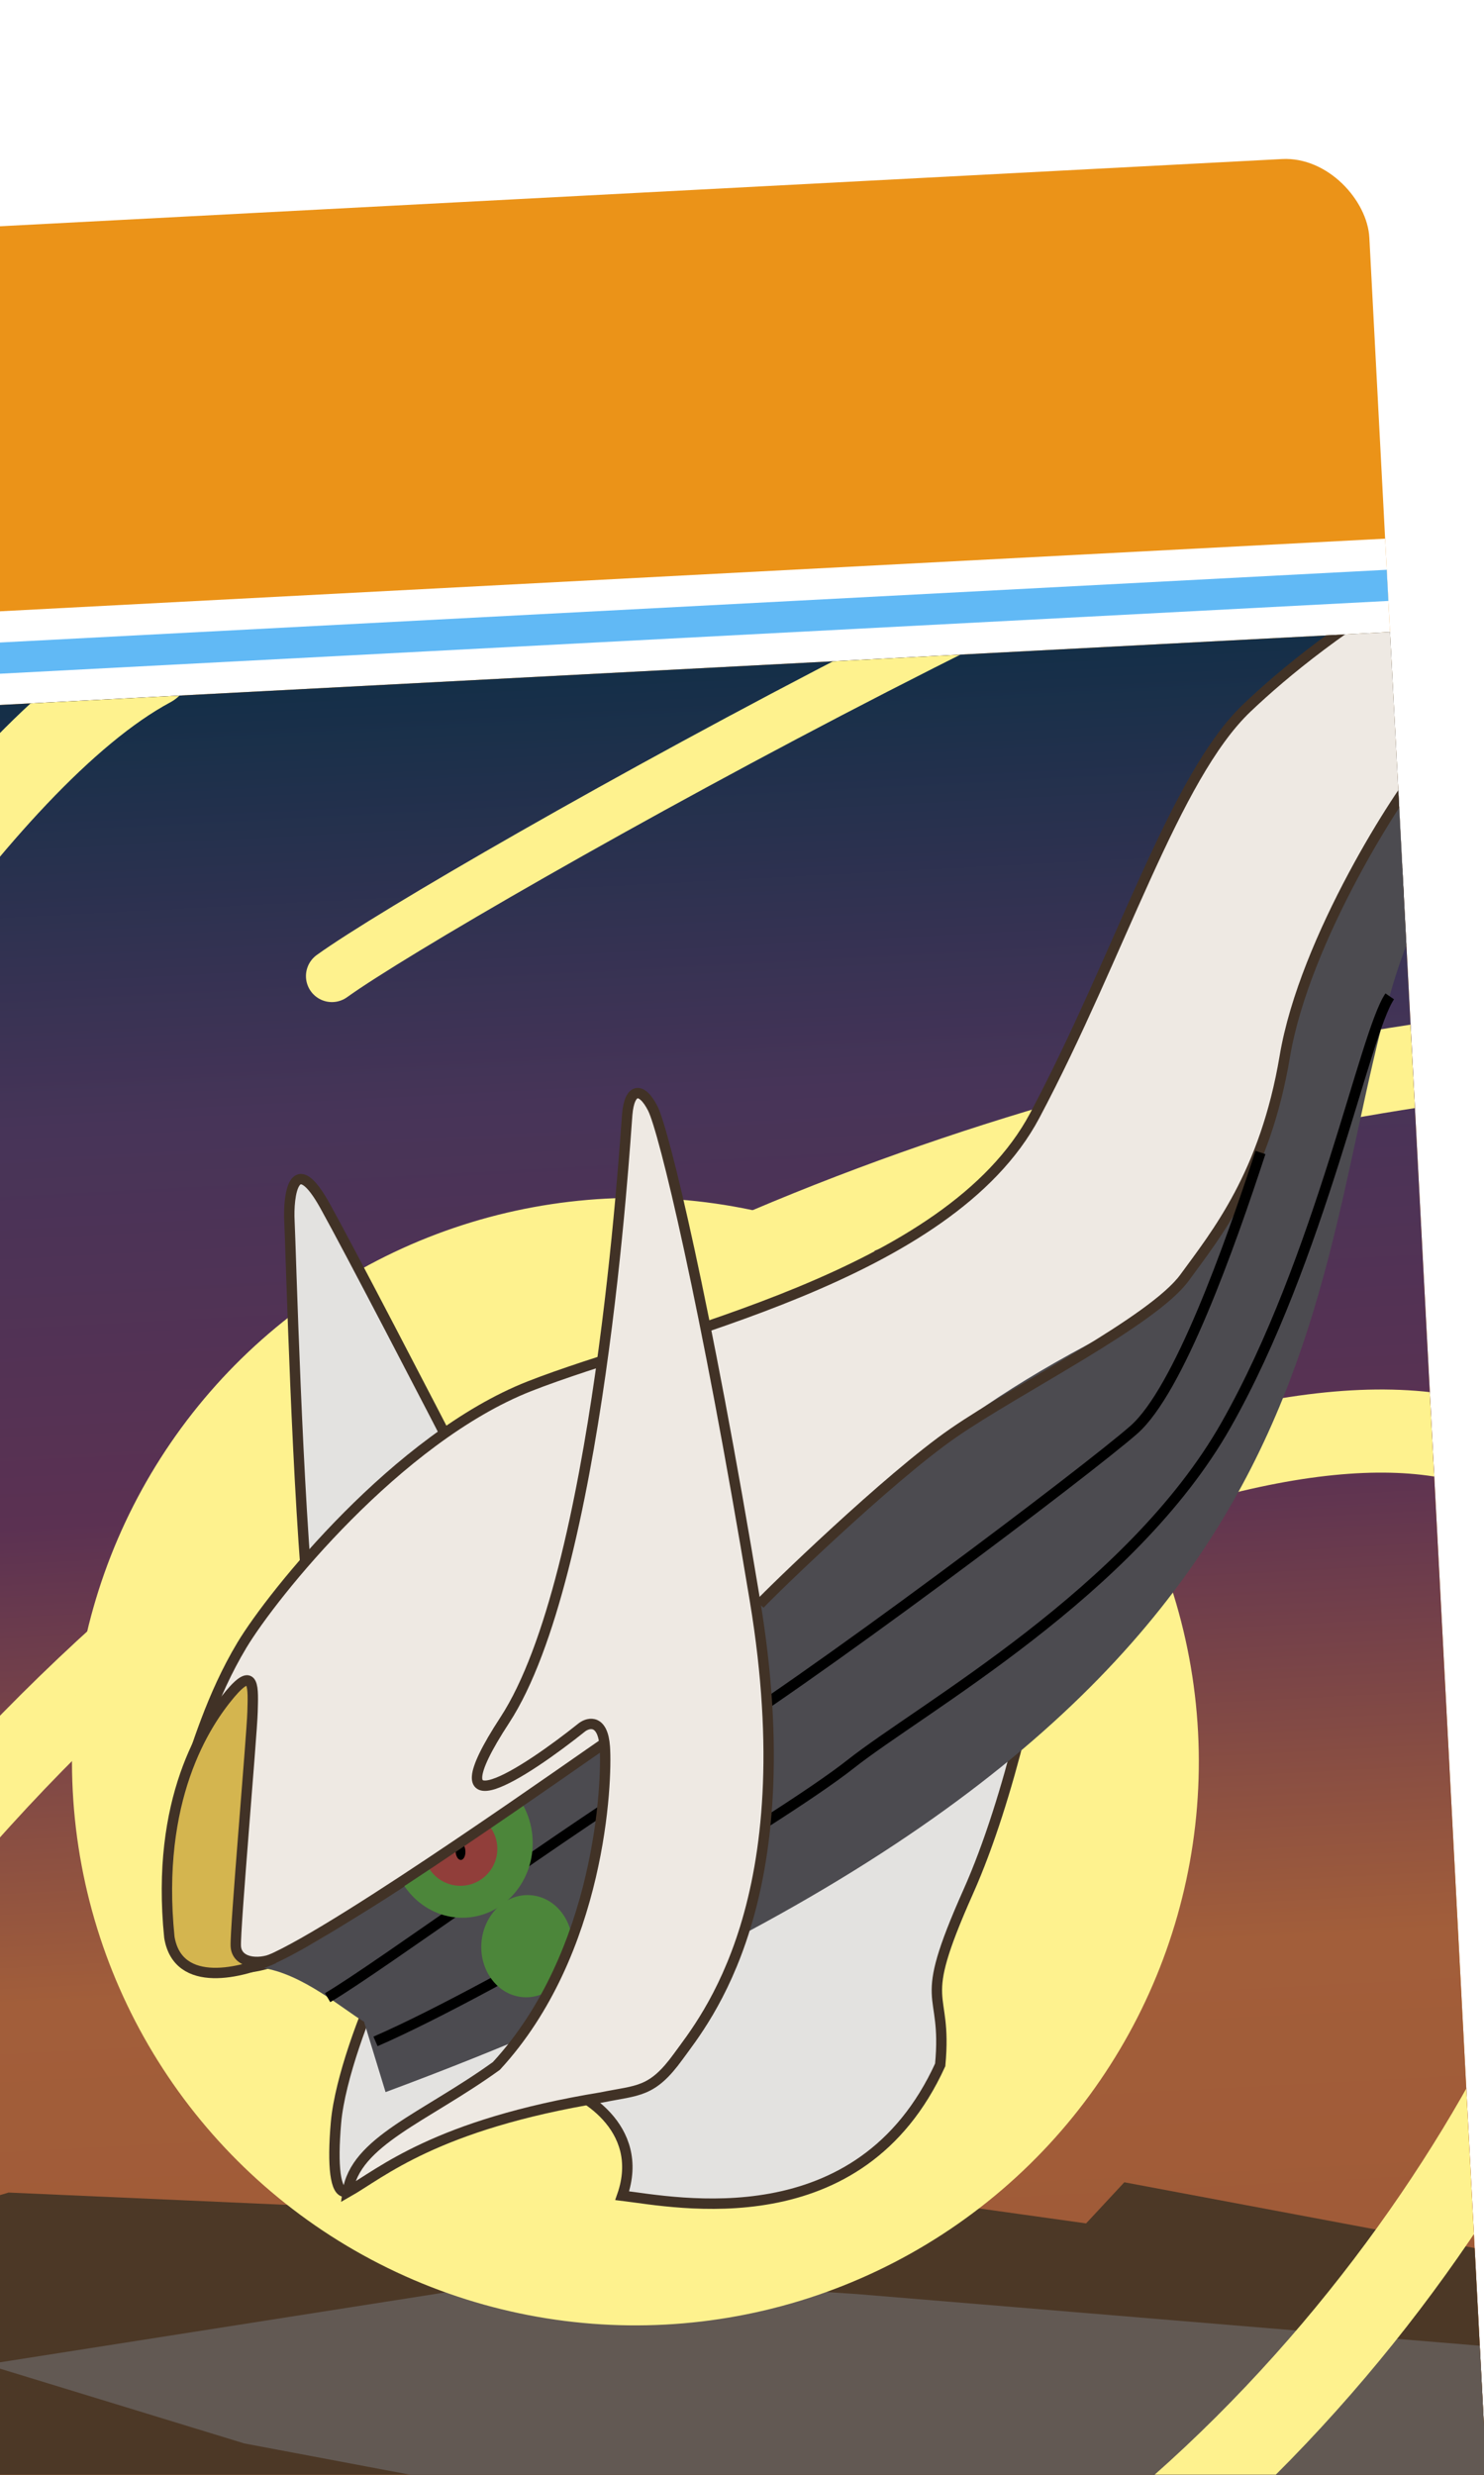 <svg width="48" height="80" viewBox="0 0 48 80" fill="none" xmlns="http://www.w3.org/2000/svg">
<g clip-path="url(#clip0_40000647_59278)">
<rect x="-6" y="7.629" width="50.22" height="97.249" rx="2.687" transform="rotate(-3 -6 7.629)" fill="#EB9318"/>
<rect x="-5.35" y="20.041" width="50.22" height="3.023" transform="rotate(-3 -5.35 20.041)" fill="white"/>
<rect x="-5.297" y="21.047" width="50.22" height="1.008" transform="rotate(-3 -5.297 21.047)" fill="#61B9F5"/>
<g clip-path="url(#clip1_40000647_59278)">
<rect x="-5.191" y="23.061" width="50.22" height="76.758" transform="rotate(-3 -5.191 23.061)" fill="url(#paint0_linear_40000647_59278)"/>
<path d="M0.276 70.876L-5.987 72.763L-5.916 99.851L51.393 97.606L49.174 72.948L36.366 70.544L35.13 71.873L28.551 70.953L23.544 70.289L16.408 71.59L0.276 70.876Z" fill="#4C3826"/>
<path d="M27.708 74.157L51.066 76.093L51.551 85.336L51.861 91.261L39.736 84.987L7.906 78.987L-0.444 76.433L18.111 73.522L27.708 74.157Z" fill="#625953"/>
<path d="M44.492 94.554L52.921 97.82L-7.307 99.838L-8.214 82.527L-3.957 84.959L1.16 85.322L14.601 85.334L27.463 88.789L29.029 90.519L37.672 93.858L44.492 94.554Z" fill="#625953"/>
<g filter="url(#filter0_iif_40000647_59278)">
<path d="M68.451 34.323C62.882 29.865 23.216 30.512 -0.649 56.765C-24.514 83.018 9.348 92.727 24.196 87.901C39.643 82.882 49.931 67.46 52.193 58.188C54.454 48.916 51.223 41.094 35.371 46.923" stroke="#FEF28E" stroke-width="2.687" stroke-linecap="round" stroke-linejoin="bevel"/>
</g>
<g filter="url(#filter1_f_40000647_59278)">
<circle cx="20.552" cy="56.946" r="18.224" transform="rotate(-3 20.552 56.946)" fill="#FEF28E"/>
</g>
<path d="M9.362 39.478C9.404 40.293 9.612 48.437 10.043 52.483L15.031 47.595C13.862 45.33 11.322 40.436 10.512 38.979C9.499 37.157 9.319 38.662 9.362 39.478Z" fill="#E3E2E0" stroke="#413226" stroke-width="0.336"/>
<path d="M10.868 68.611C10.993 67.189 11.835 64.991 12.249 64.152L17.071 64.836L16.937 66.458C15.103 67.864 11.421 70.839 11.166 70.852C10.848 70.869 10.743 70.033 10.868 68.611Z" fill="#E3E2E0" stroke="#413226" stroke-width="0.336"/>
<path d="M20.125 70.977C20.905 68.743 18.729 67.561 17.963 67.401L33.859 51.873C33.588 53.675 32.7 58.055 31.315 61.158C29.584 65.038 30.654 64.144 30.411 66.749C27.818 72.428 21.851 71.186 20.125 70.977Z" fill="#E3E2E0" stroke="#413226" stroke-width="0.336"/>
<path d="M7.826 53.178C6.836 54.825 6.348 56.545 5.932 57.743C4.292 67.161 10.592 62.584 11.617 61.972C12.437 61.482 17.769 57.741 20.333 55.932L39.405 45.461L46.348 25.756L59.737 17.178C62.765 16.368 68.929 14.734 69.356 14.68C69.891 14.612 69.999 14.387 69.727 14.142C69.455 13.897 67.395 12.629 57.897 14.403C48.399 16.177 42.691 20.643 40.335 22.88C37.98 25.117 36.246 30.831 33.469 36.061C30.692 41.291 21.377 43.136 17.119 44.814C12.86 46.493 8.817 51.531 7.826 53.178Z" fill="#EEE9E3" stroke="#413226" stroke-width="0.336"/>
<path d="M11.774 65.353L12.471 67.629C43.375 56.16 41.935 43.135 44.933 32.25C47.932 21.365 59.189 18.127 63.139 16.265C61.364 16.637 55.455 17.661 49.787 20.989C44.119 24.317 42.068 32.739 41.486 34.564C40.903 36.389 40.681 40.528 35.134 43.491C29.587 46.454 27.318 49.205 22.134 54.162C12.73 61.913 9.267 63.171 8.472 63.612C9.79 63.798 11.123 64.975 11.774 65.353Z" fill="#4C4B50"/>
<path d="M24.573 51.859C24.891 51.507 28.732 47.773 30.842 46.317C32.952 44.861 37.296 42.699 38.316 41.3C39.336 39.901 40.916 37.968 41.557 34.15C42.198 30.332 45.311 25.544 46.026 24.75" stroke="#413226" stroke-width="0.336"/>
<path d="M10.597 64.576C12.299 63.569 18.403 59.086 22.095 56.835C26.172 54.348 35.224 47.493 36.673 46.22C38.122 44.948 39.773 40.299 40.77 37.256M12.146 65.99C16.065 64.289 25.211 58.845 27.509 57.029C29.806 55.214 36.589 51.469 39.656 46.064C42.722 40.659 44.136 33.387 44.951 32.208" stroke="black" stroke-width="0.336"/>
<ellipse cx="17.042" cy="62.912" rx="1.474" ry="1.653" transform="rotate(4.032 17.042 62.912)" fill="#4C863A"/>
<ellipse cx="14.94" cy="59.564" rx="2.29" ry="2.429" transform="rotate(-3 14.94 59.564)" fill="#4C863A"/>
<circle cx="14.891" cy="59.765" r="1.195" transform="rotate(-3 14.891 59.765)" fill="#913E3A"/>
<ellipse cx="14.895" cy="59.846" rx="0.159" ry="0.279" transform="rotate(-3 14.895 59.846)" fill="black"/>
<path d="M10.518 56.444C9.527 58.091 6.789 56.407 6.374 57.605C4.734 67.023 10.424 62.591 11.449 61.979C12.269 61.489 17.601 57.748 20.165 55.939L17.431 53.992L14.969 53.118C10.71 54.797 11.508 54.797 10.518 56.444Z" fill="#EEE9E3"/>
<path d="M7.627 62.91C7.655 63.447 8.337 63.531 8.864 63.304C7.852 63.782 5.758 64.316 5.478 62.624C5.025 58.161 6.632 55.724 7.439 54.765C8.246 53.805 8.188 54.586 8.168 55.344C8.147 56.103 7.599 62.373 7.627 62.91Z" fill="#D4B54F" stroke="#413226" stroke-width="0.336"/>
<path d="M8.694 63.372C10.998 62.41 19.138 56.618 19.593 56.325" stroke="#413226" stroke-width="0.336"/>
<path d="M19.459 67.801C14.082 68.681 12.33 70.248 11.245 70.863C11.478 69.216 13.731 68.46 16.056 66.783C19.433 63.116 19.642 57.582 19.563 56.47C19.501 55.58 19.05 55.672 18.832 55.83C16.982 57.309 13.891 59.335 16.328 55.602C19.373 50.936 20.213 36.915 20.287 36.033C20.36 35.152 20.758 35.131 21.114 35.831C21.47 36.53 22.815 42.042 24.421 51.749C26.026 61.455 22.797 65.293 21.942 66.474C21.087 67.656 20.643 67.559 19.459 67.801Z" fill="#EEE9E3" stroke="#413226" stroke-width="0.336"/>
<g filter="url(#filter2_if_40000647_59278)">
<path d="M-9.556 39.266C-7.59 35.042 -0.693 23.832 4.869 20.85" stroke="#FEF28E" stroke-width="2.687" stroke-linecap="round" stroke-linejoin="bevel"/>
</g>
<g filter="url(#filter3_if_40000647_59278)">
<path d="M10.736 30.881C14.516 28.16 41.506 13.002 47.816 13.123" stroke="#FEF28E" stroke-width="1.68" stroke-linecap="round" stroke-linejoin="bevel"/>
</g>
<g filter="url(#filter4_if_40000647_59278)">
<path d="M58.62 73.217C55.629 76.788 33.22 98.142 27.075 99.584" stroke="#FEF28E" stroke-width="1.68" stroke-linecap="round" stroke-linejoin="bevel"/>
</g>
</g>
</g>
<defs>
<filter id="filter0_iif_40000647_59278" x="-13.291" y="27.861" width="86.108" height="65.599" filterUnits="userSpaceOnUse" color-interpolation-filters="sRGB">
<feFlood flood-opacity="0" result="BackgroundImageFix"/>
<feBlend mode="normal" in="SourceGraphic" in2="BackgroundImageFix" result="shape"/>
<feColorMatrix in="SourceAlpha" type="matrix" values="0 0 0 0 0 0 0 0 0 0 0 0 0 0 0 0 0 0 127 0" result="hardAlpha"/>
<feOffset dy="0.672"/>
<feGaussianBlur stdDeviation="0.336"/>
<feComposite in2="hardAlpha" operator="arithmetic" k2="-1" k3="1"/>
<feColorMatrix type="matrix" values="0 0 0 0 1 0 0 0 0 1 0 0 0 0 1 0 0 0 0.7 0"/>
<feBlend mode="normal" in2="shape" result="effect1_innerShadow_40000647_59278"/>
<feColorMatrix in="SourceAlpha" type="matrix" values="0 0 0 0 0 0 0 0 0 0 0 0 0 0 0 0 0 0 127 0" result="hardAlpha"/>
<feOffset dy="0.672"/>
<feGaussianBlur stdDeviation="0.336"/>
<feComposite in2="hardAlpha" operator="arithmetic" k2="-1" k3="1"/>
<feColorMatrix type="matrix" values="0 0 0 0 1 0 0 0 0 0.9 0 0 0 0 0 0 0 0 0.85 0"/>
<feBlend mode="normal" in2="effect1_innerShadow_40000647_59278" result="effect2_innerShadow_40000647_59278"/>
<feGaussianBlur stdDeviation="1.512" result="effect3_foregroundBlur_40000647_59278"/>
</filter>
<filter id="filter1_f_40000647_59278" x="-12.788" y="23.606" width="66.681" height="66.68" filterUnits="userSpaceOnUse" color-interpolation-filters="sRGB">
<feFlood flood-opacity="0" result="BackgroundImageFix"/>
<feBlend mode="normal" in="SourceGraphic" in2="BackgroundImageFix" result="shape"/>
<feGaussianBlur stdDeviation="7.558" result="effect1_foregroundBlur_40000647_59278"/>
</filter>
<filter id="filter2_if_40000647_59278" x="-14.259" y="16.147" width="23.831" height="27.822" filterUnits="userSpaceOnUse" color-interpolation-filters="sRGB">
<feFlood flood-opacity="0" result="BackgroundImageFix"/>
<feBlend mode="normal" in="SourceGraphic" in2="BackgroundImageFix" result="shape"/>
<feColorMatrix in="SourceAlpha" type="matrix" values="0 0 0 0 0 0 0 0 0 0 0 0 0 0 0 0 0 0 127 0" result="hardAlpha"/>
<feOffset dy="0.672"/>
<feGaussianBlur stdDeviation="0.336"/>
<feComposite in2="hardAlpha" operator="arithmetic" k2="-1" k3="1"/>
<feColorMatrix type="matrix" values="0 0 0 0 1 0 0 0 0 1 0 0 0 0 1 0 0 0 0.25 0"/>
<feBlend mode="normal" in2="shape" result="effect1_innerShadow_40000647_59278"/>
<feGaussianBlur stdDeviation="1.68" result="effect2_foregroundBlur_40000647_59278"/>
</filter>
<filter id="filter3_if_40000647_59278" x="6.536" y="8.924" width="45.478" height="26.156" filterUnits="userSpaceOnUse" color-interpolation-filters="sRGB">
<feFlood flood-opacity="0" result="BackgroundImageFix"/>
<feBlend mode="normal" in="SourceGraphic" in2="BackgroundImageFix" result="shape"/>
<feColorMatrix in="SourceAlpha" type="matrix" values="0 0 0 0 0 0 0 0 0 0 0 0 0 0 0 0 0 0 127 0" result="hardAlpha"/>
<feOffset dy="0.672"/>
<feGaussianBlur stdDeviation="0.336"/>
<feComposite in2="hardAlpha" operator="arithmetic" k2="-1" k3="1"/>
<feColorMatrix type="matrix" values="0 0 0 0 1 0 0 0 0 1 0 0 0 0 1 0 0 0 0.25 0"/>
<feBlend mode="normal" in2="shape" result="effect1_innerShadow_40000647_59278"/>
<feGaussianBlur stdDeviation="1.68" result="effect2_foregroundBlur_40000647_59278"/>
</filter>
<filter id="filter4_if_40000647_59278" x="22.876" y="69.018" width="39.943" height="34.765" filterUnits="userSpaceOnUse" color-interpolation-filters="sRGB">
<feFlood flood-opacity="0" result="BackgroundImageFix"/>
<feBlend mode="normal" in="SourceGraphic" in2="BackgroundImageFix" result="shape"/>
<feColorMatrix in="SourceAlpha" type="matrix" values="0 0 0 0 0 0 0 0 0 0 0 0 0 0 0 0 0 0 127 0" result="hardAlpha"/>
<feOffset dy="0.672"/>
<feGaussianBlur stdDeviation="0.336"/>
<feComposite in2="hardAlpha" operator="arithmetic" k2="-1" k3="1"/>
<feColorMatrix type="matrix" values="0 0 0 0 1 0 0 0 0 1 0 0 0 0 1 0 0 0 0.25 0"/>
<feBlend mode="normal" in2="shape" result="effect1_innerShadow_40000647_59278"/>
<feGaussianBlur stdDeviation="1.68" result="effect2_foregroundBlur_40000647_59278"/>
</filter>
<linearGradient id="paint0_linear_40000647_59278" x1="19.919" y1="23.061" x2="19.919" y2="99.818" gradientUnits="userSpaceOnUse">
<stop stop-color="#142F48"/>
<stop offset="0.179" stop-color="#473458"/>
<stop offset="0.346" stop-color="#5B3152"/>
<stop offset="0.547" stop-color="#A25E3A"/>
<stop offset="1" stop-color="#9B5331"/>
</linearGradient>
<clipPath id="clip0_40000647_59278">
<rect width="48" height="80" fill="white"/>
</clipPath>
<clipPath id="clip1_40000647_59278">
<rect width="50.22" height="76.758" fill="white" transform="translate(-5.191 23.061) rotate(-3)"/>
</clipPath>
</defs>
</svg>
